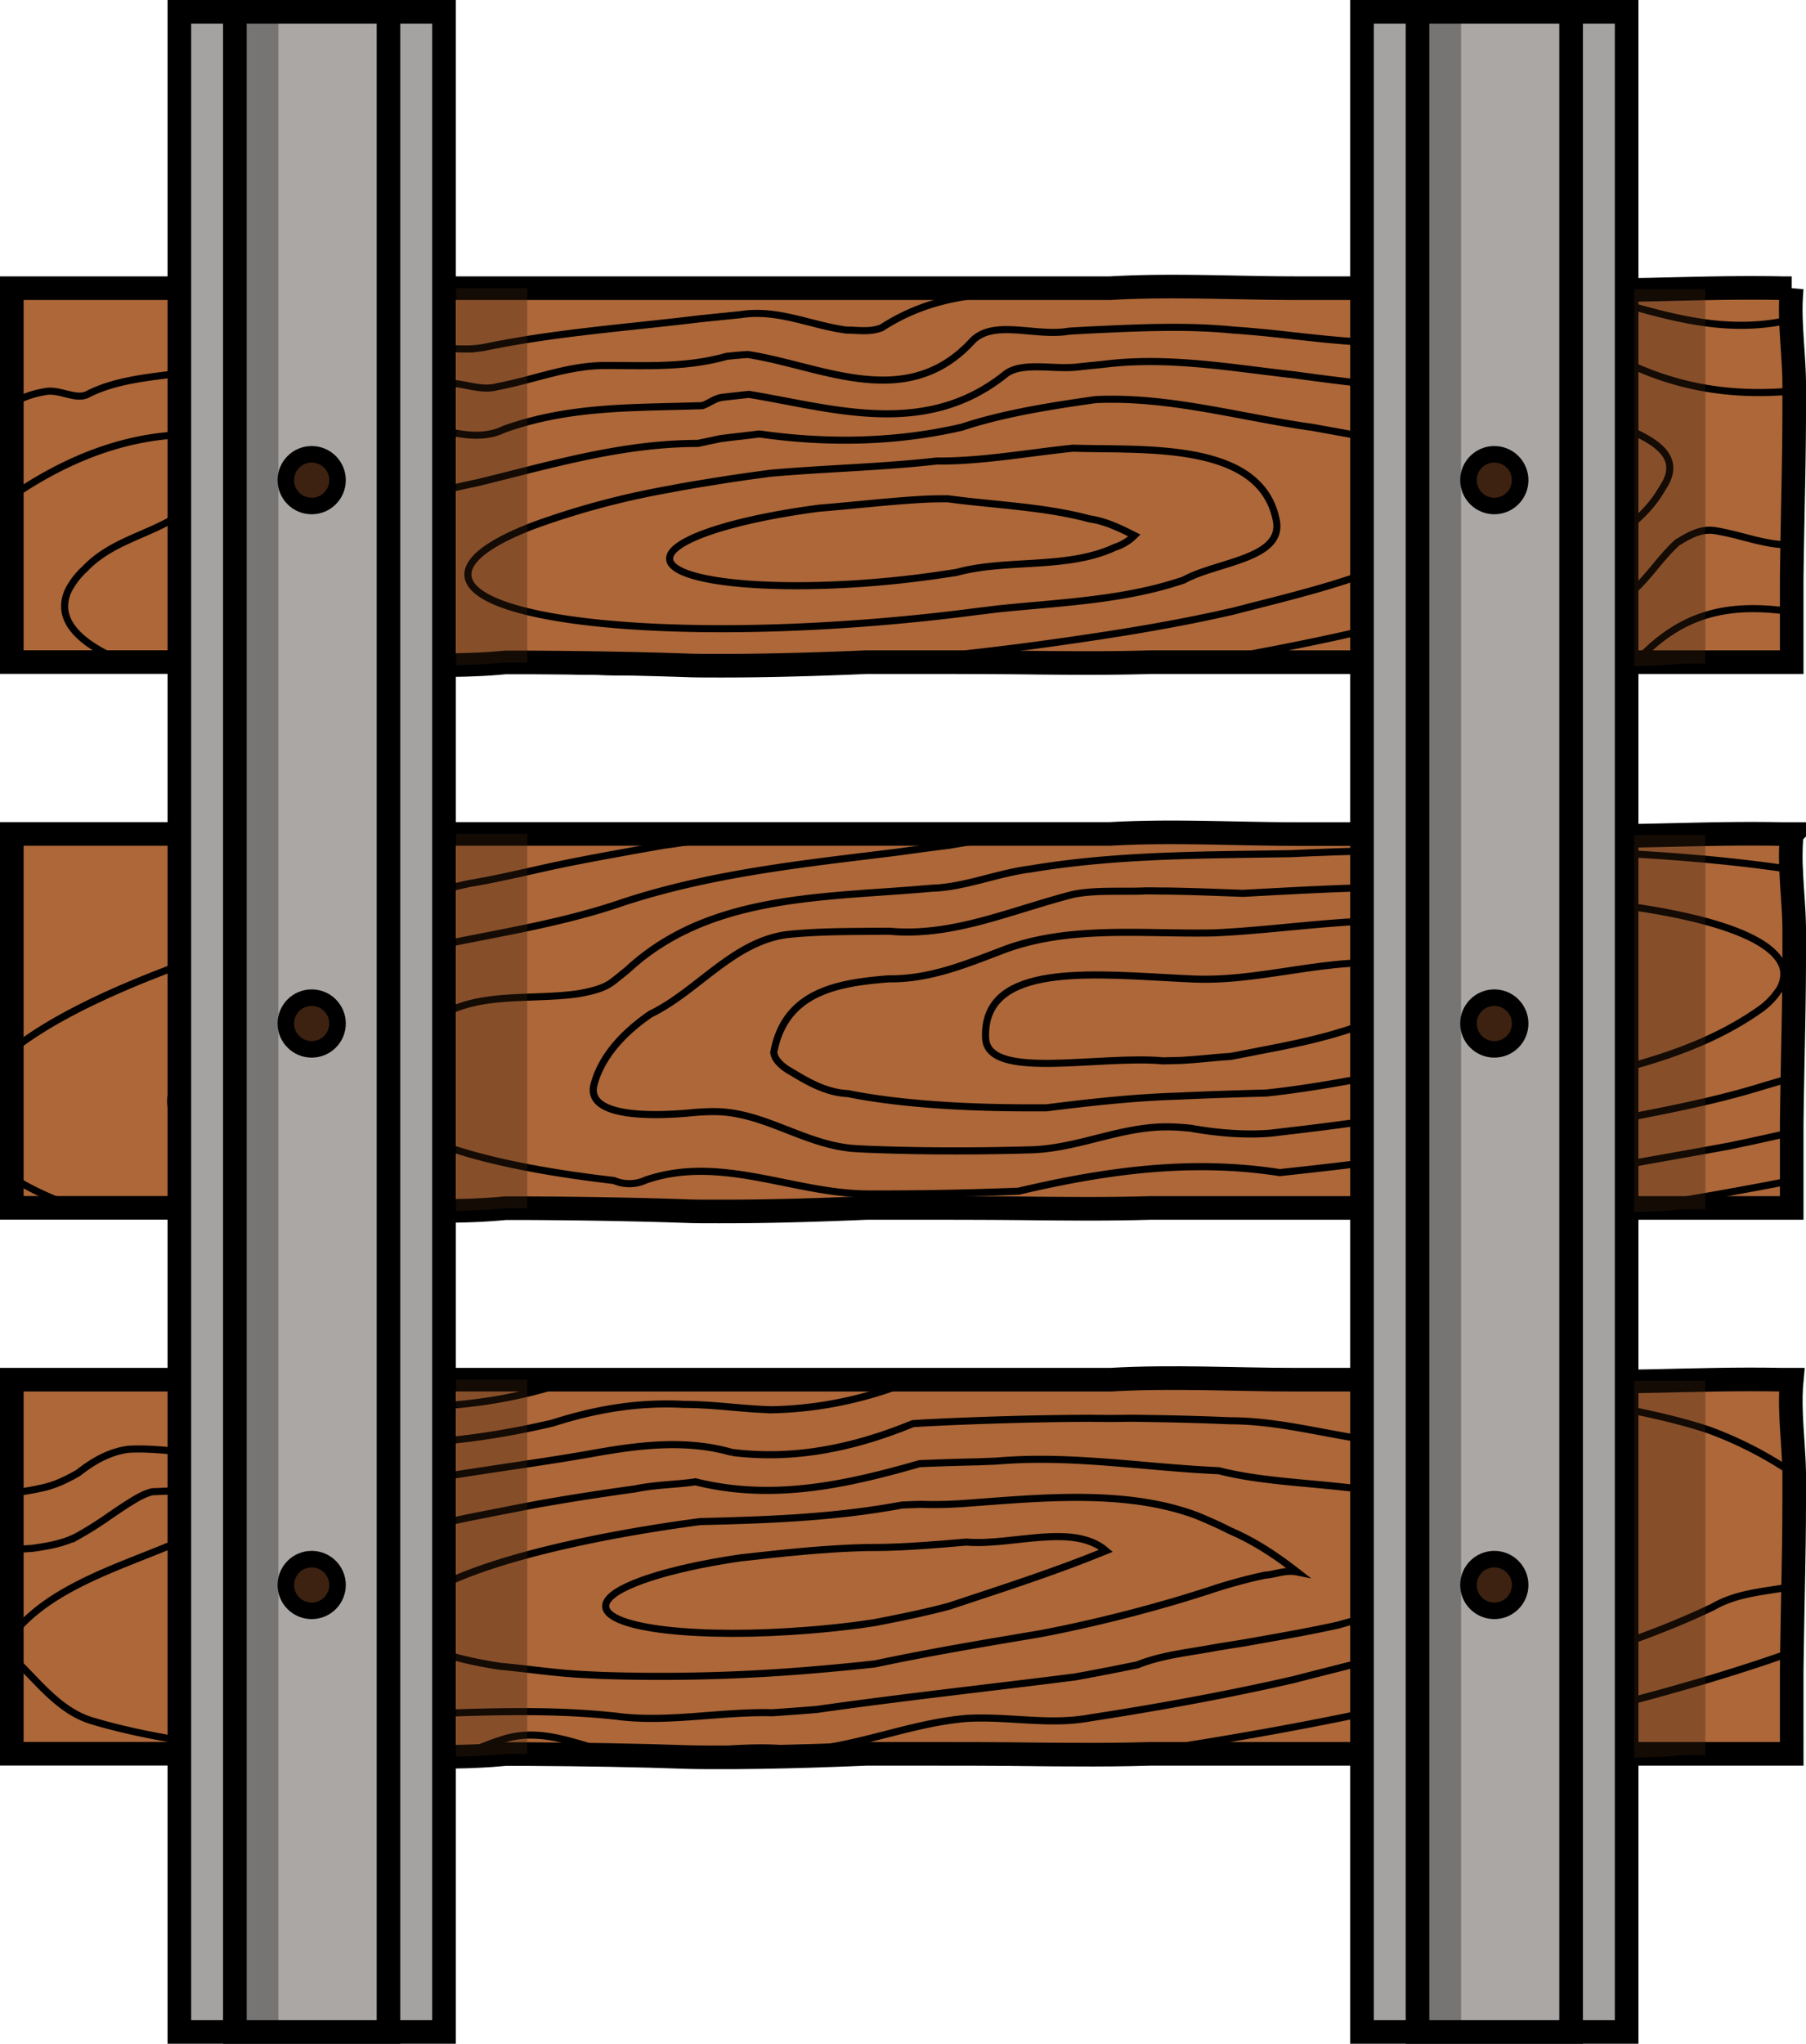<svg id="Layer_2" data-name="Layer 2" xmlns="http://www.w3.org/2000/svg" viewBox="0 0 765.02 865.6"><defs><style>.cls-1{fill:#ad6738;}.cls-1,.cls-2,.cls-3,.cls-4,.cls-6{stroke:#000;stroke-miterlimit:10;}.cls-1,.cls-3,.cls-4{stroke-width:10px;}.cls-2{fill:none;stroke-width:3px;}.cls-3{fill:#a5a3a2;}.cls-4{fill:#aaa7a5;}.cls-5{opacity:0.3;}.cls-6,.cls-8{fill:#3d2211;}.cls-6{stroke-width:7px;}.cls-7{opacity:0.6;}.cls-8{opacity:0.57;}</style></defs><title>rail-no-circle</title><path class="cls-1" d="M877.51,240.77c0,16-.36,32-.68,48.19h0q-.09,4.5-.16,9-.12,7.15-.21,14.35v35.34H776.1l-8.62-.22-2.28-.18c-12.37-.9-25-.81-37.62-.49-12.78.33-25.55.89-38,.89H604.52c-13.1.4-26.35.4-39.6.3l-8-.07c-17.07-.23-34.94-.23-51.88-.24H484.7c-15.18.65-30.18,1.15-45.15,1.38h-.05q-10.1.16-20.2.12c-3.11,0-6.22,0-9.37-.09-22.73-.81-45.58-1.15-68.48-1.29h-.62c-3.06,0-6.14,0-9.33,0q-6.27.62-12.55.86h0c-2.74.12-5.49.2-8.23.24-16.21.26-32.42-.69-48.48-1.25H221.6c-15.1,0-30.29,0-45.75,0H122.49V189.25h261.4c22.82,0,45.17,0,68,0H577.81c3.29,0,6.58,0,10,0,26.3-1.53,53.11,0,78.67,0h93.95c37.8,2.39,74.44-.78,111.81,0l4.23,0a103.71,103.71,0,0,0-.33,13.33c.15,4.77.51,9.58.82,14.36.27,4.08.5,8.13.55,12.14,0,1.23,0,2.44,0,3.66v.1C877.5,235.49,877.51,238.12,877.51,240.77Z" transform="translate(-117.49 -67.2)"/><path class="cls-2" d="M877.51,240.77c0,16-.36,32-.68,48.19h0q-.09,4.5-.16,9-.12,7.15-.21,14.35v13.94c-22.55-3.14-42.38-1.47-61.46,16.74-5,5-13,2-20.29,1.73-2.91-.31-5.84-.58-8.79-.72a82.93,82.93,0,0,0-8.92,0,37.79,37.79,0,0,0-11.8,3.26c-12.37-.9-25-.81-37.62-.49-12.78.33-25.55.89-38,.89H604.52c-13.1.4-26.35.4-39.6.3l-8-.07c-17.07-.23-34.94-.23-51.88-.24H488.66c-64.81,5.21-124.24,5.23-169.71,1h0c-18.94.83-37.93-.35-56.71-1H221.6c-15.1,0-30.29,0-45.75,0H122.49V238A43.74,43.74,0,0,1,137,233c6-1,13,4,18,1,12-6,26-7,39.24-8.82a50.66,50.66,0,0,1,7.58.17c10.18,1,20.68,4.9,31.18,11.65,2,1,5,0,7.8-.35a45.59,45.59,0,0,0,7.74-2.29c10.21-3.86,20-9.86,29.46-16.36,11.67-6.67,24-2.92,36.76-3a46.92,46.92,0,0,0,7.7-.66C353,208,383,206,414.22,202.19l7.85-.8,9.24-.94C447,198,461,205,476,207c5,0,10,1,15-1,20-13,41-15,63.13-14.94l9.27-.47q10.4-.51,20.66-.93l6.87-.26c56.07,1.6,111.07.6,166.9.11,2.69.12,5.36.24,8,.38q6.12.3,12.11.65c4,.25,8,.54,11.94,1.05,29.23,7.9,55.72,18.1,86.2,11,.15,4.77.51,9.58.82,14.36.27,4.08.5,8.13.55,12.14,0,1.23,0,2.44,0,3.66v.1C877.5,235.49,877.51,238.12,877.51,240.77Z" transform="translate(-117.49 -67.2)"/><path class="cls-2" d="M877.51,240.77c0,16-.36,32-.68,48.19h0q-.09,4.5-.16,9c-.39,0-.79,0-1.18,0-10.52.11-20.66-4.33-31.49-6-6-1-11,2-16,5-11,10-17,24-32.22,28-3.28.5-6.55,1-9.78,1.68-20.16,4-38.9,12.59-58.42,20.09-12.78.33-25.55.89-38,.89H604.52c-13.1.4-26.35.4-39.6.3l-8-.07c-17.07-.23-34.94-.23-51.88-.24H488.66c-64.81,5.21-124.24,5.23-169.71,1h0c-18.94.83-37.93-.35-56.71-1H221.6c-15.1,0-30.29,0-45.75,0H122.49V277.42c22.94-15.72,48.77-26.39,77.29-26.2,3.23-.57,6.49-1,9.78-1.33a120.86,120.86,0,0,1,30.44,1c3.27-1.22,6.49-2.6,9.69-4,16-7.08,31.35-15.12,47.92-17a61.92,61.92,0,0,1,8.64-.38C313,229,321,233,328,231c16-3,30-9,46-9,17,0,34,1,51.27-3.87,3-.32,6-.63,9-.78C465,222,501,242,529,212c9-10,27-2,41.33-4.54,3.06-.18,6.17-.36,9.29-.52C600,206,620,205,640,207c31,2,61,9,93,3,13-2,27,0,40.2,1.73l7.38.77C788,213,795,214,801,218c24.1,13,49.06,17.36,76.47,14.74v.1C877.5,235.49,877.51,238.12,877.51,240.77Z" transform="translate(-117.49 -67.2)"/><path class="cls-2" d="M821.65,274a47.15,47.15,0,0,1-4.83,7c-7.25,8.74-17.45,15.42-26.7,22.12-3.17,1.56-6.46,2.86-9.78,4.14-19.87,7.7-40.2,14.87-60.76,21l-6.47,1.68c-25.42,6.46-54.25,12.46-85.64,17.75h-23c-13.1.4-26.35.4-39.6.3l-8-.07c-17.07-.23-34.94-.23-51.88-.24H488.66c-64.81,5.21-124.24,5.23-169.71,1h0c-18.94.83-37.93-.35-56.71-1H221.6c-15.1,0-30.29,0-45.75,0H170.3c-15.72-6.35-24.68-14-25.39-22.61a15.55,15.55,0,0,1,1.85-8.44,32.21,32.21,0,0,1,6.74-8.54C164,297,179,294,190.94,286.9c2.76-1.23,5.55-2.4,8.35-3.51,14-5.59,28.47-9.89,43.08-14.06,2.52-1.06,5-2.21,7.47-3.43,7.41-3.65,14.66-7.9,22.16-11.9,10-4.67,20.44-4.44,31-3.79,2.63.17,5.28.36,7.92.5C318,252,325,252,331,249c28-10,55-9,84-10,3-1,5-3,8.41-3.51,3.73-.44,7.49-.86,11.31-1.26C470,240,509,253,543,226c7-6,21-2,31.73-3.45,3.17-.35,6.47-.68,9.8-1C612,218,639,223,665.51,225.93c3.27.44,6.53.89,9.8,1.32C694.92,229.84,714.6,232,735,232c12-1,23,2,34.57,4.81,4,.85,7.83,1.75,11.46,2.68q3.63.94,7,1.93c2.25.65,4.42,1.33,6.5,2C807,250,834,256,821.65,274Z" transform="translate(-117.49 -67.2)"/><path class="cls-2" d="M727.24,295.58c-2.63,1.63-5.58,3.25-8.81,4.87C694,313,667,319,640.06,326q-5.17,1.19-10.36,2.29c-20.74,4.39-41.81,7.74-63,10.73-2.67.39-5.36.76-8.06,1.13-21.6,2.95-44.4,5.45-68,7.39l-2,.16c-64.81,5.21-124.24,5.23-169.71,1h0c-53.26-4.93-87.39-15.65-88.62-30.62-.38-4.7,2.51-9.52,8.26-14.34a62.47,62.47,0,0,1,6.69-4.82c19.9-13,42.29-20,65.21-25.25q4.92-1.12,9.86-2.16C351,264,381,255,413.09,255c3.16-.65,6.32-1.34,9.47-2,2.73-.36,5.48-.7,8.25-1s5.57-.68,8.4-1c25.05,3.58,50.21,3.68,75.05-.7q5.32-.94,10.63-2.16c15.09-5,31.5-7.94,47.28-10.33,3.17-.48,6.32-.93,9.45-1.37C613,235,643,244,673.54,248.22l8.52,1.55c8.53,1.55,17.06,3,25.53,4.68,3.42.79,6.82,1.68,10.15,2.76a72.41,72.41,0,0,1,19,9.11c3.68,3,5.75,6.26,6,9.74C743.28,282.45,737.76,289.05,727.24,295.58Z" transform="translate(-117.49 -67.2)"/><path class="cls-2" d="M315.72,311.06c-.5-6.1,7.26-12.49,21.24-18.6,2-.88,4.15-1.76,6.4-2.62a341.46,341.46,0,0,1,57.51-15.42q4.1-.8,8.24-1.52t8.36-1.38q3.81-.63,7.71-1.24,4.56-.7,9.23-1.36t9.47-1.29c21.08-1.84,41.13-2.39,61.55-4.27,2.92-.27,5.84-.57,8.78-.9,15.36.17,31.67-2.29,48-4.32,3.28-.4,6.57-.79,9.87-1.12C602,258,651,254,658,287c4,17-25,18-39.09,25.87q-4.73,1.59-9.54,2.87c-22.48,6-46.55,7-69.2,9.36-2.74.35-5.47.7-8.25,1-13.6,1.8-27.88,3.34-42.63,4.55C394.88,338.42,317.24,329.64,315.72,311.06Z" transform="translate(-117.49 -67.2)"/><path class="cls-2" d="M487.91,313.87c8.26-.68,16.23-1.56,23.75-2.61,3.76-.52,7.42-1.07,11-1.62,18.25-5,39.68-2.29,58.12-7.38a57.12,57.12,0,0,0,9-3.26,20.88,20.88,0,0,0,8.25-5c-6-3-12-6-18.81-7-3.25-.87-6.55-1.62-9.87-2.27-16.63-3.24-34-4.06-50.22-6.27-3.09,0-6.13,0-9.18.14-15,.75-30.07,2.6-45.23,3.81-2.21.28-4.36.58-6.47.89-33.77,5-57.7,13.31-57.09,20.75C401.89,313.35,440.71,317.74,487.91,313.87Z" transform="translate(-117.49 -67.2)"/><path class="cls-1" d="M877.51,471.91c0,16-.36,32.06-.68,48.19h0l-.06,3.4c-.13,6.63-.23,13.27-.31,20V578.8H776.1l-8.62-.21c-25.6-2.15-52.41.23-77.9.22-2.45,0-4.92,0-7.41,0H614.6c-3.32,0-6.66,0-10.08,0-13.1.39-26.35.39-39.6.29l-8-.06c-17.07-.23-34.94-.23-51.88-.24H484.7c-15.18.64-30.18,1.15-45.15,1.38h-.05q-10.1.15-20.2.12c-3.11,0-6.22,0-9.37-.09-22.73-.82-45.58-1.16-68.48-1.3h-.62c-3.06,0-6.14,0-9.33,0-6.92.67-13.86,1-20.8,1.11-7.94.12-15.88,0-23.8-.31-8.25-.27-16.48-.65-24.68-.94H221.6c-15.1,0-30.29,0-45.75,0H122.49V420.39h261.4c15,0,29.8,0,44.67,0H577.81c3.29,0,6.58,0,10,0,26.3-1.53,53.11.06,78.67.06h93.95c37.8,2.38,74.44-.78,111.81,0l4.23,0a109.56,109.56,0,0,0-.26,15.07c.17,4.2.47,8.42.75,12.62s.5,8.13.55,12.13c0,1.26,0,2.51,0,3.77Q877.52,468,877.51,471.91Z" transform="translate(-117.49 -67.2)"/><path class="cls-2" d="M877.47,464c0-1.26,0-2.51,0-3.77-.05-4-.28-8.06-.55-12.13s-.58-8.42-.75-12.62a109.56,109.56,0,0,1,.26-15.07l-4.23,0c-37.37-.8-74,2.36-111.81,0H666.44c-25.56,0-52.37-1.59-78.67-.06-3.38,0-6.67,0-10,0H428.56c-9.91,1.72-20,3.56-29.74,4.83-3.35.58-6.69,1.16-10,1.75q-9.94,1.77-19.63,3.59c-2.63.49-5.25,1-7.84,1.51C346,435,331,439,316.12,441.43l-7.22,1.62c-89.52,20.4-156.1,44.66-186.41,69v53.76c7.22,4.67,16.5,9,27.66,13h25.7c15.46,0,30.65,0,45.75,0h40.62c8.2.29,16.43.67,24.68.94,14.84.5,29.75.64,44.6-.8,3.4-.07,6.68-.05,9.95,0,22.9.14,45.75.48,68.48,1.3,3.15,0,6.26.07,9.37.09q10.11,0,20.2-.12h.05c15-.23,30-.74,45.15-1.38h20.37c16.94,0,34.81,0,51.88.24l8,.06c13.25.1,26.5.1,39.6-.29,3.42,0,6.76,0,10.08,0h67.57c2.49,0,5,0,7.41,0,25.49,0,52.3-2.37,77.9-.22l8.62.21h34.5q34.26-5.46,65.86-11.64V543.47c.08-6.69.18-13.33.31-20l.06-3.4h0c.32-16.13.69-32.14.68-48.19Q877.51,467.95,877.47,464Z" transform="translate(-117.49 -67.2)"/><path class="cls-2" d="M877.47,464c0-1.26,0-2.51,0-3.77-.05-4-.28-8.06-.55-12.13s-.58-8.42-.75-12.62a109.56,109.56,0,0,1,.26-15.07l-4.23,0c-37.37-.8-74,2.36-111.81,0H666.44c-25.56,0-52.37-1.59-78.67-.06-3.38,0-6.67,0-10,0h-25.3c-10.94,1.36-21.9,2.95-32.87,4.85q-5.45.67-10.84,1.38L497,428.18C458,433,419,437,381.26,449.41q-4.58,1.57-9.17,2.95c-24.48,7.35-49.24,11-73.84,16.35q-5.78,1.74-11.26,3.49c-62.18,19.86-98.85,42-97.14,62.79,1.62,19.81,37.8,35.16,97,44.76,14.84.5,29.75.64,44.6-.8,3.4-.07,6.68-.05,9.95,0,22.9.14,45.75.48,68.48,1.3,3.15,0,6.26.07,9.37.09q10.11,0,20.2-.12h.05c15-.23,30-.74,45.15-1.38h20.37c16.94,0,34.81,0,51.88.24l8,.06c13.25.1,26.5.1,39.6-.29,3.42,0,6.76,0,10.08,0h64.74c31.17-3.35,61.21-7.28,89.77-11.69l8.54-1.34C802,561,826,557,850.14,552.55l7.53-1.59q9.58-2.06,18.79-4.17v-3.32c.08-6.69.18-13.33.31-20l.06-3.4h0c.32-16.13.69-32.14.68-48.19Q877.51,467.95,877.47,464Z" transform="translate(-117.49 -67.2)"/><path class="cls-2" d="M877.51,471.91c0,16-.36,32.06-.68,48.19h0l-.06,3.4c-1.9.58-3.82,1.17-5.77,1.75s-4.15,1.23-6.26,1.84C833,537,800,541,768.32,548.76c-2.87.52-5.73,1-8.65,1.53-28.4,4.82-58.92,9.06-90.94,12.55l-9.12,1C622,558,586,563,548.93,571.71c-3,.12-5.91.22-8.85.32-15.59.52-30.78.8-45.48.84h-8.78C454,573,423,556,391,567a16.42,16.42,0,0,1-13.41.19q-3.31-.39-6.54-.79c-58.09-7.34-94.34-20.63-95.8-38.4-.71-8.68,6.93-17.65,21.46-26.5q3.12-1.89,6.69-3.8C321,487,343,491,363,488c5-1,10-2,14-5,2.17-1.67,4.28-3.39,6.37-5.1,32.25-29.91,76.54-30.51,118.46-33.66q5.25-.39,10.42-.85C526,443,540,437,554.08,435.23c3.62-.6,7.21-1.14,10.81-1.63,29.7-4,59.56-4.28,89.61-4.7l10-.15C701,427,737,427,773.47,427.47c2.78.07,5.53.14,8.26.23,35.9,1.09,67.88,3.74,94.44,7.77.17,4.2.47,8.42.75,12.62s.5,8.13.55,12.13c0,1.26,0,2.51,0,3.77Q877.52,468,877.51,471.91Z" transform="translate(-117.49 -67.2)"/><path class="cls-2" d="M621.9,545.05c11.1,2,23.1,3,33.87,2.08l8.46-1c30.16-3.49,58.43-7.87,83.82-12.87,2.61-.52,5.15-1,7.68-1.56C793,522,832,517,863.75,494.24a31.19,31.19,0,0,0,7.26-7.66A12.39,12.39,0,0,0,873.1,479c-1.16-14.1-31.52-24.44-79.59-29.71q-3.43-.37-7-.72C740,440,692,443,644,445.56l-10.56-.38c-7-.26-14.08-.48-21.13-.59-3.14,0-6.29-.08-9.49-.07C593,445,582,444,572,446c-27,7-51,18-77.63,15.62-3.59,0-7.19,0-10.8.06-10.82.05-21.69.2-32.57,1.32-23,3-38,24-57.91,33.65a83.3,83.3,0,0,0-8.34,6.47C377,510,371.25,518,369,527c-3,14,27,13,43,11.33,2.67-.19,5.33-.33,8-.33,21,0,38,14,59.22,15.63,2.55.16,5.1.28,7.69.38,17.95.68,37.29.83,57.68.41q4-.07,8.12-.2C574,554,592,544,613.26,544.47,616.15,544.54,619,544.75,621.9,545.05Z" transform="translate(-117.49 -67.2)"/><path class="cls-2" d="M445.25,512.93c3.88-21,19.31-27.45,37.54-30,3.65-.51,7.4-.87,11.15-1.16C512,482,528,475,544,469c25.2-9,52.83-6.66,79.34-6.62,2.94,0,5.87,0,8.79-.09,47.24-2.13,98-15.21,141.32,10.32a118.27,118.27,0,0,1,9.94,6.57C787,481,791,486,788,491c-10,11-25,16-39,19.9-2.43.71-4.86,1.4-7.27,2.11s-4.81,1.45-7.17,2.27q-3.34.9-6.86,1.77t-7.18,1.71c-2.45.56-5,1.12-7.5,1.66-19,3.58-39,7.58-59,9.7l-7,.2c-7,.21-14,.43-20.95.71-3.1.13-6.21.26-9.32.41C598,532,580,534,560.71,536.4q-4,0-7.81,0c-24.7,0-46.54-1.4-63.95-3.92q-6.52-.94-12.19-2.1c-7.32-.32-13.65-3.21-19.76-6.67-2-1.16-4-2.37-6.06-3.58C447.44,517.76,445.54,515.4,445.25,512.93Z" transform="translate(-117.49 -67.2)"/><path class="cls-2" d="M617.94,516.32c3.48-.19,7-.5,10.51-.83s6.93-.67,10.31-.85C667,509,697,505,721,487c2-3,2-9-2-10-33-7-63,6-95.26,4.87-3.86-.15-7.85-.37-11.91-.59-36.52-2-78.33-5-76.83,25.72,1,18,48,7,75.24,9.51C612.84,516.46,615.4,516.39,617.94,516.32Z" transform="translate(-117.49 -67.2)"/><path class="cls-1" d="M877.51,703.06c0,12-.2,24-.44,36-.07,4-.16,8.09-.24,12.15h0c-.1,5.28-.2,10.58-.27,15.9q-.06,3.72-.1,7.45V810H776.1l-8.62-.22c-18.73-1.57-38.11-.72-57.15-.15-7,.21-13.91.38-20.75.38H604.52q-4,.12-8.12.2c-10.44.2-21,.18-31.48.1l-8-.07C539.88,810,522,810,505.07,810H484.7c-15.18.64-30.18,1.14-45.15,1.37h-.05q-10.1.17-20.2.12c-3.11,0-6.22,0-9.37-.08-22.73-.82-45.58-1.16-68.48-1.3h-.62c-3.06,0-6.14,0-9.33,0-2,.19-3.93.35-5.9.49-1.5.11-3,.2-4.49.27q-5.21.27-10.41.34h-.4c-16.07.24-32.15-.69-48.08-1.25H221.6c-15.1,0-30.29,0-45.75,0H122.49V651.54h261.4c22.82,0,45.17,0,68,0H577.81c3.29,0,6.58,0,10,0,26.3-1.53,53.11,0,78.67,0h93.95c37.8,2.39,74.44-.78,111.81,0l4.23,0c-.88,9.05-.12,18.41.49,27.7.27,4.07.5,8.12.55,12.13v.15c0,1.21,0,2.41,0,3.61C877.5,697.78,877.51,700.41,877.51,703.06Z" transform="translate(-117.49 -67.2)"/><path class="cls-2" d="M877.51,703.06c0,12-.2,24-.44,36-.07,4-.16,8.09-.24,12.15h0c-.1,5.28-.2,10.58-.27,15.9l-2.76.78q-5.28,1.84-10.8,3.68c-41.6,13.78-93.47,26.72-152.67,38-7,.21-13.91.38-20.75.38H604.52q-4,.12-8.12.2c-10.44.2-21,.18-31.48.1l-8-.07C539.88,810,522,810,505.07,810H484.7c-15.18.64-30.18,1.14-45.15,1.37h-.05q-10.1.17-20.2.12c-3.11,0-6.22,0-9.37-.08-22.73-.82-45.58-1.16-68.48-1.3h-.62c-3.06,0-6.14,0-9.33,0-2,.19-3.93.35-5.9.49l-4.49.27q-5.21.27-10.41.34h-.4a38.11,38.11,0,0,1-10.89,1.86c-2.56,0-5.13,0-7.68-.1-18.32-.61-35.59-1.62-51.61-3H221.6c-15.1,0-30.29,0-45.75,0H122.49V768.26a14.36,14.36,0,0,1-2.39-5c.76-1.13,1.55-2.24,2.39-3.3V699.5A107,107,0,0,0,137,697a46.09,46.09,0,0,0,7.13-2.59,73.27,73.27,0,0,0,6.58-3.44C157,686,164,682,172,681c18-1,36,5,54,0,16-5,29-22,46.73-18.26q4.06.21,8.12.31a257.37,257.37,0,0,0,29.85-.87c6-.54,12-1.31,17.93-2.35q6.12-1.08,12.2-2.53,4.28-1,8.53-2.24,4.8-2,9.7-3.52h24.83c22.82,0,45.17,0,68,0h82.27c41.37-1.82,80.71-2.29,117.09-1.53,2.6,0,5.17.11,7.74.18,9.71.41,19.68.88,29.68,1.36h71.74c37.8,2.39,74.44-.78,111.81,0l4.23,0c-.88,9.05-.12,18.41.49,27.7.27,4.07.5,8.12.55,12.13v.15c0,1.21,0,2.41,0,3.61C877.5,697.78,877.51,700.41,877.51,703.06Z" transform="translate(-117.49 -67.2)"/><path class="cls-2" d="M877.51,703.06c0,12-.2,24-.44,36-11.61,2.24-23.54,2.66-33.88,8.67-1.91.91-3.89,1.84-5.92,2.76-8.13,3.69-17.17,7.33-27,10.92q-5,1.8-10.14,3.58c-7.08,2-14.08,6-21.94,7q-5.77,1.72-11.77,3.43c-46.72,13.24-104.76,25.2-170,34.7-10.44.2-21,.18-31.48.1l-8-.07C539.88,810,522,810,505.07,810H484.7c-15.18.64-30.18,1.14-45.15,1.37h-.05q-10.1.17-20.2.12c-3.11,0-6.22,0-9.37-.08-22.73-.82-45.58-1.16-68.48-1.3h-.62c-3.06,0-6.14,0-9.33,0-2,.19-3.93.35-5.9.49l-4.49.27q-5.21.27-10.41.34h-.4a38.11,38.11,0,0,1-10.89,1.86c-2.56,0-5.13,0-7.68-.1-18.32-.61-35.59-1.62-51.61-3H221.6c-15.1,0-30.29,0-45.75,0H122.49V768.26a14.36,14.36,0,0,1-2.39-5c.76-1.13,1.55-2.24,2.39-3.3V723.48c2.81-.15,5.64-.3,8.51-.48,7-1,13-2,19-5a158.1,158.1,0,0,0,14.34-9.07c2.33-1.59,4.66-3.17,7-4.67C175,702,178,700,182,699c25-1,51-2,74-16,6-3,13-3,19.65-4.12,3.23,0,6.45,0,9.66-.12q12.81-.36,25.39-1.75,11.08-1.21,22.07-3.2c2.69-.48,5.37-1,8.06-1.54q5.35-1.1,10.71-2.35C370,664,388,661,407,662c13,0,25,2,37.53,2.28A162.09,162.09,0,0,0,463,662.84a166.77,166.77,0,0,0,36.56-9.32c3.9-.37,7.76-.61,11.6-.84q11.61-.64,23-1.14c41.37-1.82,80.71-2.29,117.09-1.53,2.6,0,5.17.11,7.74.18,9.71.41,19.68.88,29.68,1.36,9.6.46,19.22.94,28.69,1.41l6.83.51c42.49,3.31,78.45,8.7,105.66,15.92q5.82,1.58,11.11,3.31a162.9,162.9,0,0,1,36.53,18.82c0,1.21,0,2.41,0,3.61C877.5,697.78,877.51,700.41,877.51,703.06Z" transform="translate(-117.49 -67.2)"/><path class="cls-2" d="M691.47,771.94l-8.55,2.17c-5.7,1.45-11.42,2.89-17.18,4.39l-7,1.59c-21.24,4.69-44.3,9.06-68.82,13q-5.26.85-10.58,1.66C562,798,545,794,527,795c-21,1.75-40.47,9.62-61.26,12.68q-4.46.66-9,1C427,804,397,815,368.13,807.28c-2.53-.77-5.05-1.53-7.57-2.23-10.06-2.8-20.06-4.55-30.56-1-6.51,2-13,5.18-19.7,7.21a38.11,38.11,0,0,1-10.89,1.86c-2.56,0-5.13,0-7.68-.1-18.32-.61-35.59-1.62-51.61-3-28.67-2.5-53.36-6.23-72.89-11.06q-5.72-1.41-10.82-2.95C143,792,134,780,124.34,770.63c-.69-.82-1.31-1.61-1.85-2.37a14.36,14.36,0,0,1-2.39-5c.76-1.13,1.55-2.24,2.39-3.3,14-18,38.19-26.64,60.49-35.57,3-1.18,5.87-2.37,8.73-3.59C219,711,247,706,275.45,698.18q5.21-1.06,10.54-2.11c2.62-.52,5.28-1,8-1.49,19.49-3.44,38.43-6,57.63-9,6.4-1,12.84-2.08,19.37-3.25,19-3.32,38-5.32,56.49,0a127.07,127.07,0,0,0,19.54.95c19.43-.54,38.42-5.42,57.12-13.11,3.3-.24,6.58-.41,9.83-.56,19.52-.92,38.49-1.47,56.77-1.66l8.38-.07c5.86.11,10.86.11,16.47,0q4,0,8.07.09,12,.16,23.41.54c3.82.12,7.59.27,11.31.43,19.6,0,37.6,5,57.6,8,16,2,31-1,47.26,1.67,3.77.54,7.5,1.15,11.12,1.89C772.5,684.25,788,691,795,706,817,754,727,758,691.47,771.94Z" transform="translate(-117.49 -67.2)"/><path class="cls-2" d="M463.6,791.19C500,786,537,782,572.85,777.44q4.81-.87,9.71-1.81c3.27-.62,6.54-1.26,9.84-1.92q3.52-.71,7-1.42C610,768,622,767,632.8,764.89c4-.66,8.11-1.29,12.18-1.95,9.91-1.78,19.81-3.48,29.63-5.44,3.28-.66,6.54-1.34,9.83-2.06C706,749,752,742,744,724c-16-33-72-24-110.18-33.9-3.52-.16-7-.36-10.52-.6-28-1.9-55.38-5.9-83.7-3.48l-7.85.31c-2.69.06-5.39.12-8.12.2s-5.46.16-8.22.26-5.53.2-8.32.31c-24.87,7.12-49.69,13-75.46,10.9a121.7,121.7,0,0,1-19.53-3.2c-8.1,1.2-17.1,1.2-25.58,3q-8.5,1.17-16.73,2.42t-16.19,2.6q-4,.67-7.88,1.36C336,706,326,708,315.78,710c-2.38.51-4.74,1-7.06,1.54-65.12,14.52-106.87,33.12-105.48,50.2,1.24,15.1,36,25.89,90.06,30.76l6.33.53c23.5-.83,46.76-1.64,70.06.21q4.37.35,8.74.82C400,797,423,792,444.58,792.61c3.38-.22,6.78-.47,10.2-.72Q459.17,791.56,463.6,791.19Z" transform="translate(-117.49 -67.2)"/><path class="cls-2" d="M288.65,754.75c-1.24-15.1,48.15-32,117.36-42q4-.57,8.07-1.11c28.92-.69,56.92-1.69,85.43-7,2.77-.13,5.51-.22,8.26-.3,2.73.11,5.56.12,8.48.06s6-.21,9.08-.4c28.45-2.05,60.15-5.4,88.16,1.68a105.13,105.13,0,0,1,10.32,3.17c2.53,1,5,2.08,7.5,3.19s4.9,2.29,7.3,3.5C649,720,658,726,667,733c-5-1-9,1-13.69,1.35-2.09.43-4.15.91-6.2,1.41C641,737.27,635,739,628.9,741.08q-4.81,1.51-9.62,3-25.95,7.82-52.45,13.34-4.41.92-8.84,1.75c-23,3.87-47,7.87-69.76,12.73q-3.19.36-6.4.69-9.65,1-19.61,1.83a762.88,762.88,0,0,1-89,2.4c-2.37-.09-4.7-.2-7-.33C354,776,341,774,329.38,772.93c-3.54-.52-6.89-1.12-10-1.76C300.5,767.31,289.22,761.72,288.65,754.75Z" transform="translate(-117.49 -67.2)"/><path class="cls-2" d="M460.84,757.57c7.08-.58,14-1.32,20.5-2.17,2.23-.31,4.39-.62,6.52-.95,7.91-1.53,15.9-3.11,23.82-5q4-.94,7.89-2C542,740,564,733,586,724c-14-12-40-2-59.19-3.68l-10.59.89c-7.72.59-15.46,1.15-23.25,1.34q-3.89.09-7.81.06C467,723,449,725,431.15,727c-4.22.61-8.29,1.28-12.18,2-27.19,5.05-45.45,12.22-44.91,18.72C374.82,757.05,413.63,761.44,460.84,757.57Z" transform="translate(-117.49 -67.2)"/><rect class="cls-3" x="75.98" y="5" width="112.1" height="855.6"/><rect class="cls-4" x="99.49" y="5" width="65.07" height="855.6"/><rect class="cls-5" x="104.11" y="9.63" width="13.82" height="846.34"/><circle class="cls-6" cx="132.03" cy="203.36" r="10.95"/><circle class="cls-6" cx="132.03" cy="433.49" r="10.95"/><circle class="cls-6" cx="132.03" cy="671.29" r="10.95"/><rect class="cls-3" x="576.94" y="5" width="112.1" height="855.6"/><rect class="cls-4" x="600.45" y="5" width="65.07" height="855.6"/><rect class="cls-5" x="605.08" y="9.63" width="13.82" height="846.34"/><circle class="cls-6" cx="632.99" cy="203.36" r="10.95"/><circle class="cls-6" cx="632.99" cy="433.49" r="10.95"/><circle class="cls-6" cx="632.99" cy="671.29" r="10.95"/><g class="cls-7"><path class="cls-8" d="M340.83,189.25V347.78c-3.06,0-6.14,0-9.33,0q-6.27.62-12.55.86h0c-2.74.12-5.49.2-8.23.24V189.25Z" transform="translate(-117.49 -67.2)"/><path class="cls-8" d="M340.83,420.39V578.92c-3.06,0-6.14,0-9.33,0-6.92.67-13.86,1-20.8,1.11V420.39Z" transform="translate(-117.49 -67.2)"/><path class="cls-8" d="M340.83,651.54V810.07c-3.06,0-6.14,0-9.33,0-2,.19-3.93.35-5.9.49-1.5.11-3,.2-4.49.27q-5.21.27-10.41.34V651.54Z" transform="translate(-117.49 -67.2)"/></g><g class="cls-7"><path class="cls-8" d="M839.87,189.71V348.24c-3.06,0-6.14,0-9.33,0q-6.27.62-12.55.86h0c-2.74.12-5.49.2-8.23.24V189.71Z" transform="translate(-117.49 -67.2)"/><path class="cls-8" d="M839.87,420.85V579.38c-3.06,0-6.14,0-9.33,0-6.92.67-13.86,1-20.8,1.11V420.85Z" transform="translate(-117.49 -67.2)"/><path class="cls-8" d="M839.87,652V810.53c-3.06,0-6.14,0-9.33,0-2,.19-3.93.35-5.9.49-1.5.11-3,.2-4.49.27q-5.21.27-10.41.34V652Z" transform="translate(-117.49 -67.2)"/></g></svg>